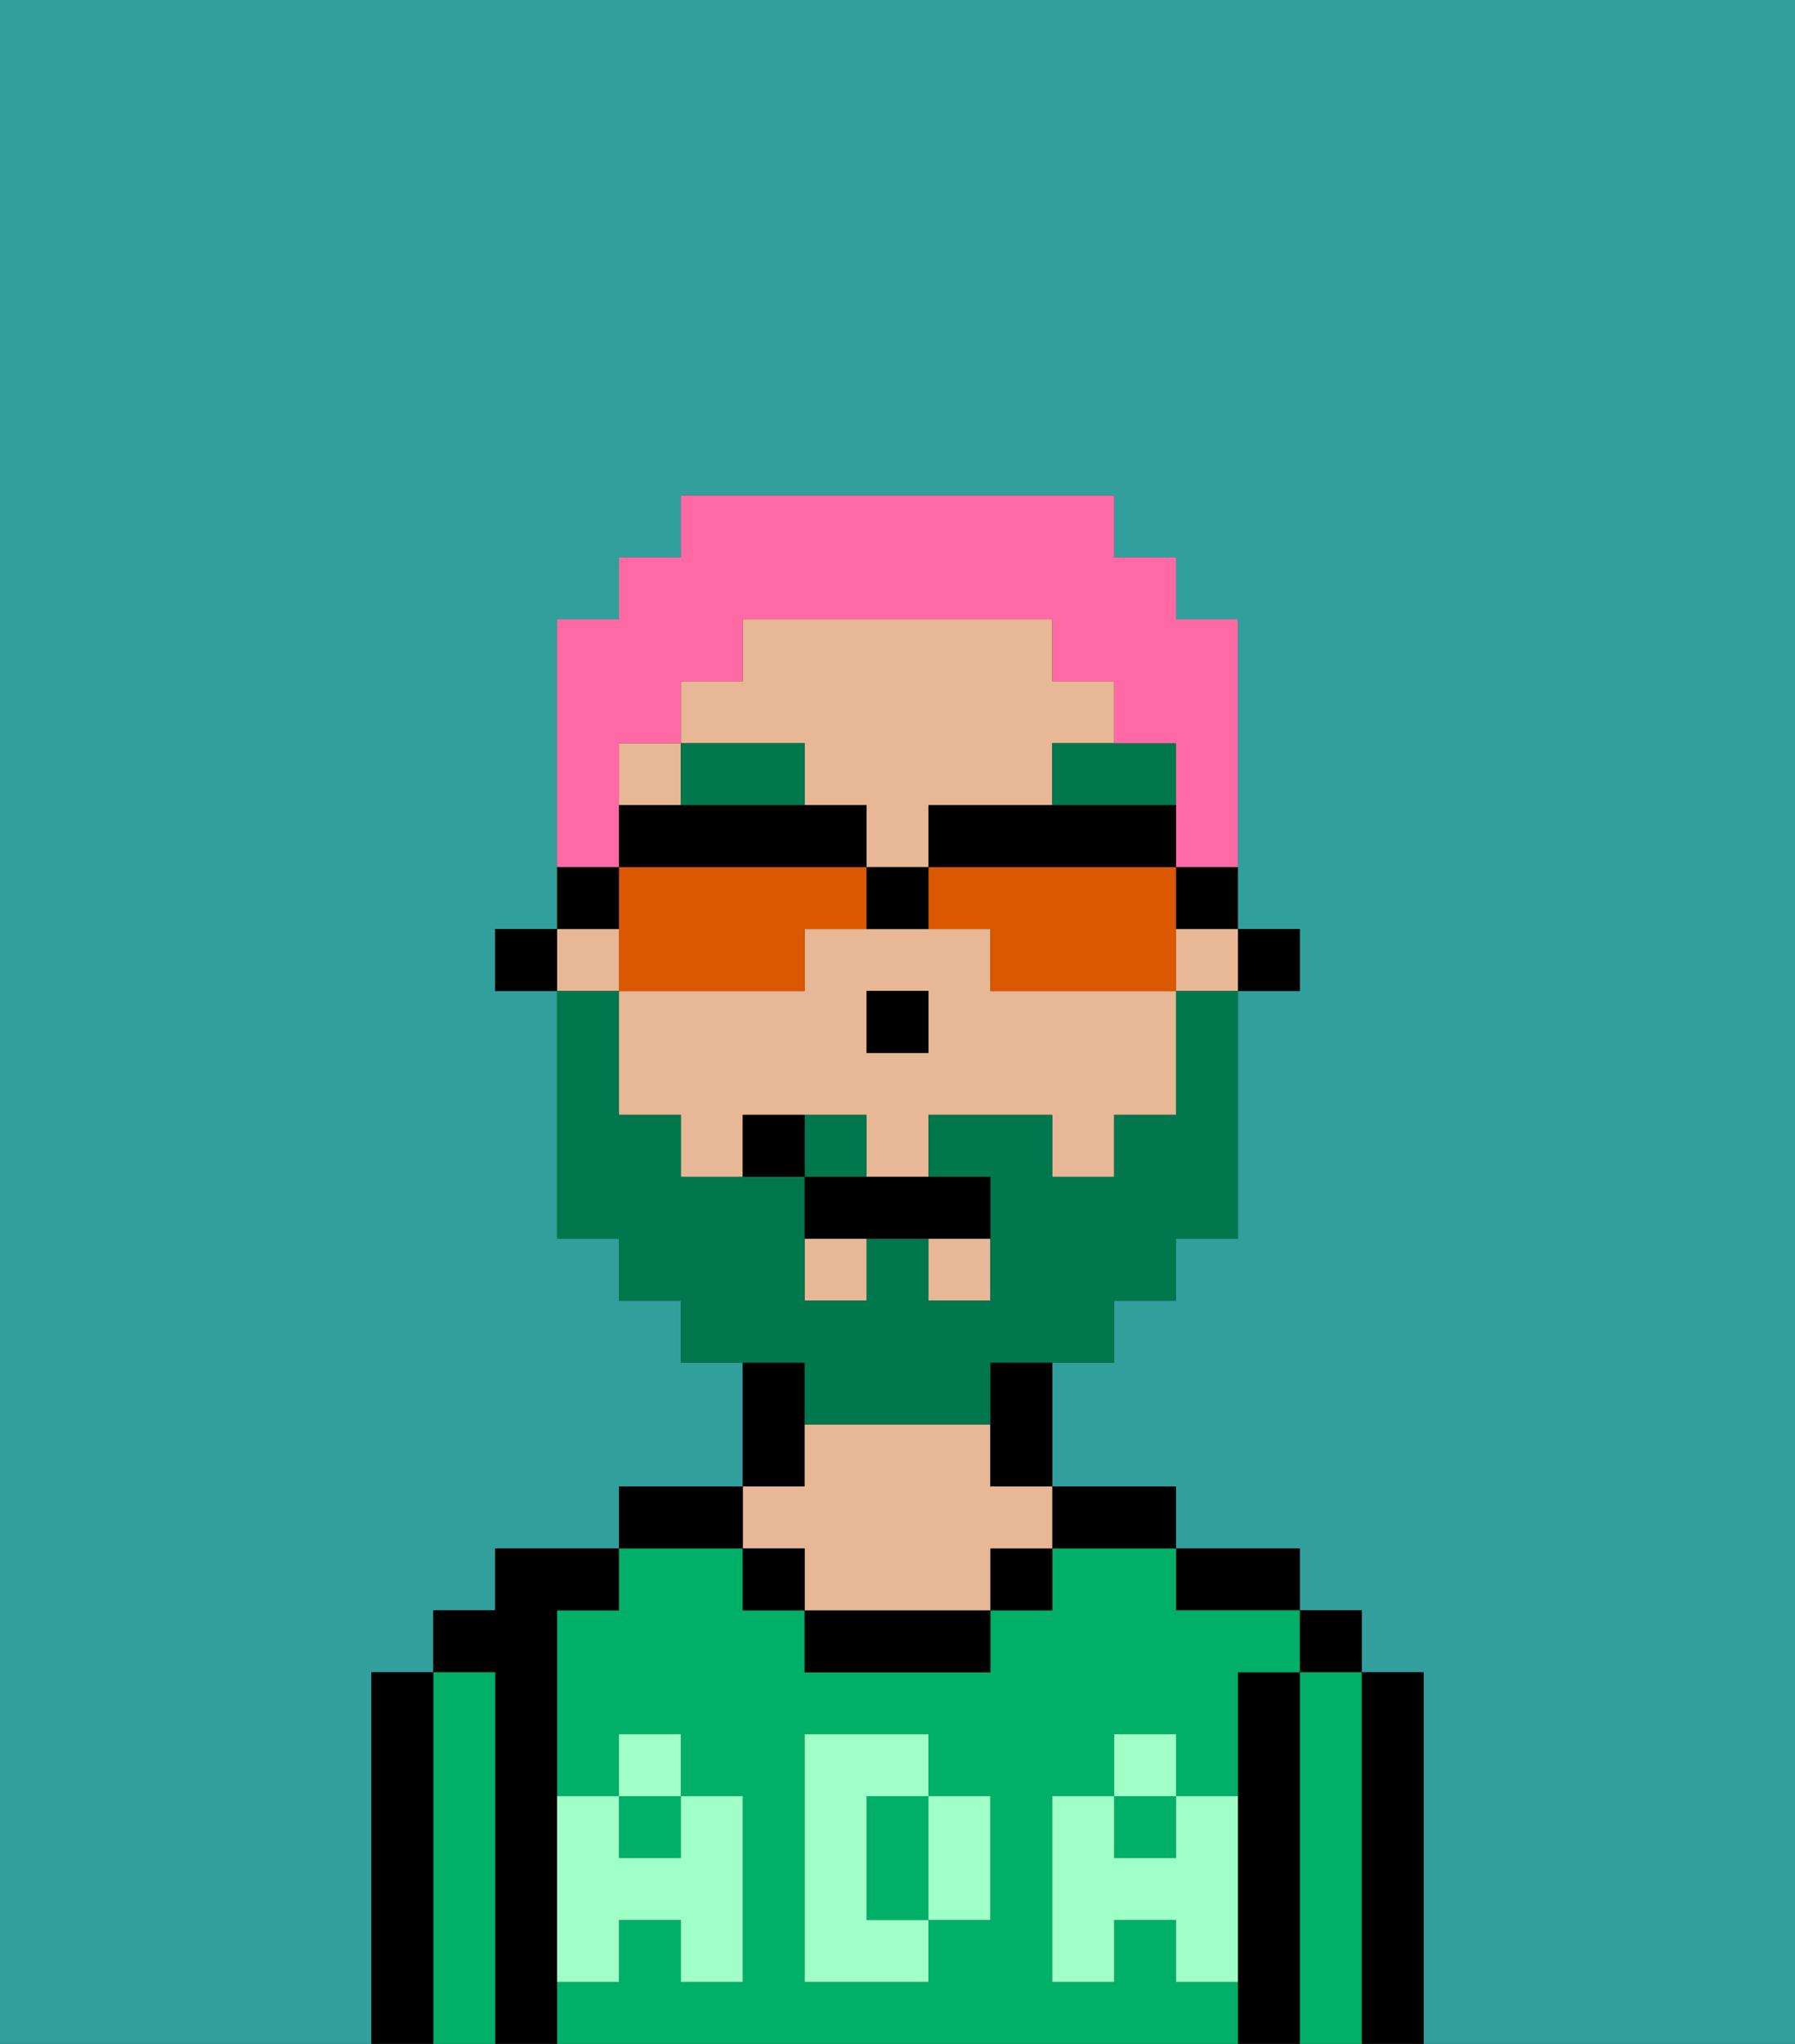 <svg xmlns="http://www.w3.org/2000/svg" viewBox="0 0 29 33"><rect x="0" y="0" width="29" height="33" fill="#333333" stroke="none"/><defs><style>polygon,rect,path{shape-rendering:crispedges;}.ha283-1{fill:#31a09d;}.ha283-2{fill:#000000;}.ha283-3{fill:#00af68;}.ha283-4{fill:#e8b795;}.ha283-5{fill:#9fffc6;}.ha283-6{fill:#00774c;}.ha283-7{fill:#00774c;}.ha283-8{fill:#ff6aa5;}.ha283-9{fill:#db5800;}</style></defs><path class="ha283-1" d="M0,33H6V27H7V26H8V25h2V24h2V22H11V21H10V20H9V16H8V15H9V10h1V9h1V8h7V9h1v1h1v5h1v1H20v4H19v1H18v1H17v2h2v1h2v1h1v1h1v6h6V0H0Z"/><path class="ha283-2" d="M23,27H22v6h1V27Z"/><rect class="ha283-2" x="21" y="26" width="1" height="1"/><path class="ha283-3" d="M22,27H21v6h1V27Z"/><path class="ha283-2" d="M21,27H20v6h1V27Z"/><path class="ha283-2" d="M20,26h1V25H19v1Z"/><path class="ha283-3" d="M19,32V31H18v1H17V29h1V28h1v1h1V27h1V26H19V25H17v1H16v1H13V26H12V25H10v1H9v3h1V28h1v1h1v3H11V31H10v1H9v1H20V32Zm-3-2v1H15v1H13V28h2v1h1Z"/><path class="ha283-3" d="M15,29H14v2h1V29Z"/><rect class="ha283-3" x="18" y="29" width="1" height="1"/><rect class="ha283-3" x="10" y="29" width="1" height="1"/><path class="ha283-2" d="M18,25h1V24H17v1Z"/><rect class="ha283-2" x="16" y="25" width="1" height="1"/><path class="ha283-2" d="M13,26v1h3V26H13Z"/><path class="ha283-2" d="M13,23V22H12v2h1Z"/><path class="ha283-4" d="M13,25v1h3V25h1V24H16V23H13v1H12v1Z"/><rect class="ha283-2" x="12" y="25" width="1" height="1"/><path class="ha283-2" d="M12,24H10v1h2Z"/><path class="ha283-2" d="M9,31V26h1V25H8v1H7v1H8v6H9V31Z"/><path class="ha283-3" d="M8,27H7v6H8V27Z"/><path class="ha283-2" d="M7,27H6v6H7V27Z"/><path class="ha283-5" d="M19,30H18V29H17v3h1V31h1v1h1V29H19Z"/><rect class="ha283-5" x="18" y="28" width="1" height="1"/><path class="ha283-5" d="M15,30v1h1V29H15Z"/><path class="ha283-5" d="M14,30V29h1V28H13v4h2V31H14Z"/><path class="ha283-5" d="M9,32h1V31h1v1h1V29H11v1H10V29H9v3Z"/><rect class="ha283-5" x="10" y="28" width="1" height="1"/><rect class="ha283-2" x="20" y="15" width="1" height="1"/><rect class="ha283-4" x="15" y="20" width="1" height="1"/><rect class="ha283-4" x="13" y="20" width="1" height="1"/><rect class="ha283-4" x="9" y="15" width="1" height="1"/><path class="ha283-4" d="M13,13h1v1h1V13h2V12h1V11H17V10H12v1H11v1h2Z"/><rect class="ha283-4" x="19" y="15" width="1" height="1"/><path class="ha283-4" d="M16,16V15H13v1H10v2h1v1h1V18h2v1h1V18h2v1h1V18h1V16H16Zm-1,1H14V16h1Z"/><rect class="ha283-4" x="10" y="12" width="1" height="1"/><path class="ha283-2" d="M16,23v1h1V22H16Z"/><rect class="ha283-2" x="8" y="15" width="1" height="1"/><rect class="ha283-2" x="14" y="16" width="1" height="1"/><polygon class="ha283-6" points="12 13 13 13 13 12 11 12 11 13 12 13"/><path class="ha283-6" d="M17,13h2V12H17Z"/><path class="ha283-7" d="M14,18H13v1h1Z"/><path class="ha283-7" d="M13,23h3V22h2V21h1V20h1V16H19v2H18v1H17V18H15v1h1v2H15V20H14v1H13V19H11V18H10V16H9v4h1v1h1v1h2Z"/><path class="ha283-2" d="M13,19v1h3V19H13Z"/><path class="ha283-2" d="M12,18v1h1V18Z"/><path class="ha283-8" d="M10,13V12h1V11h1V10h5v1h1v1h1v2h1V10H19V9H18V8H11V9H10v1H9v4h1Z"/><path class="ha283-9" d="M13,16V15h1V14H10v2h3Z"/><path class="ha283-9" d="M19,14H15v1h1v1h3V14Z"/><path class="ha283-2" d="M15,13v1h4V13H15Z"/><path class="ha283-2" d="M14,14V13H10v1h4Z"/><path class="ha283-2" d="M19,15h1V14H19Z"/><path class="ha283-2" d="M10,14H9v1h1Z"/><path class="ha283-2" d="M14,15h1V14H14Z"/></svg>
